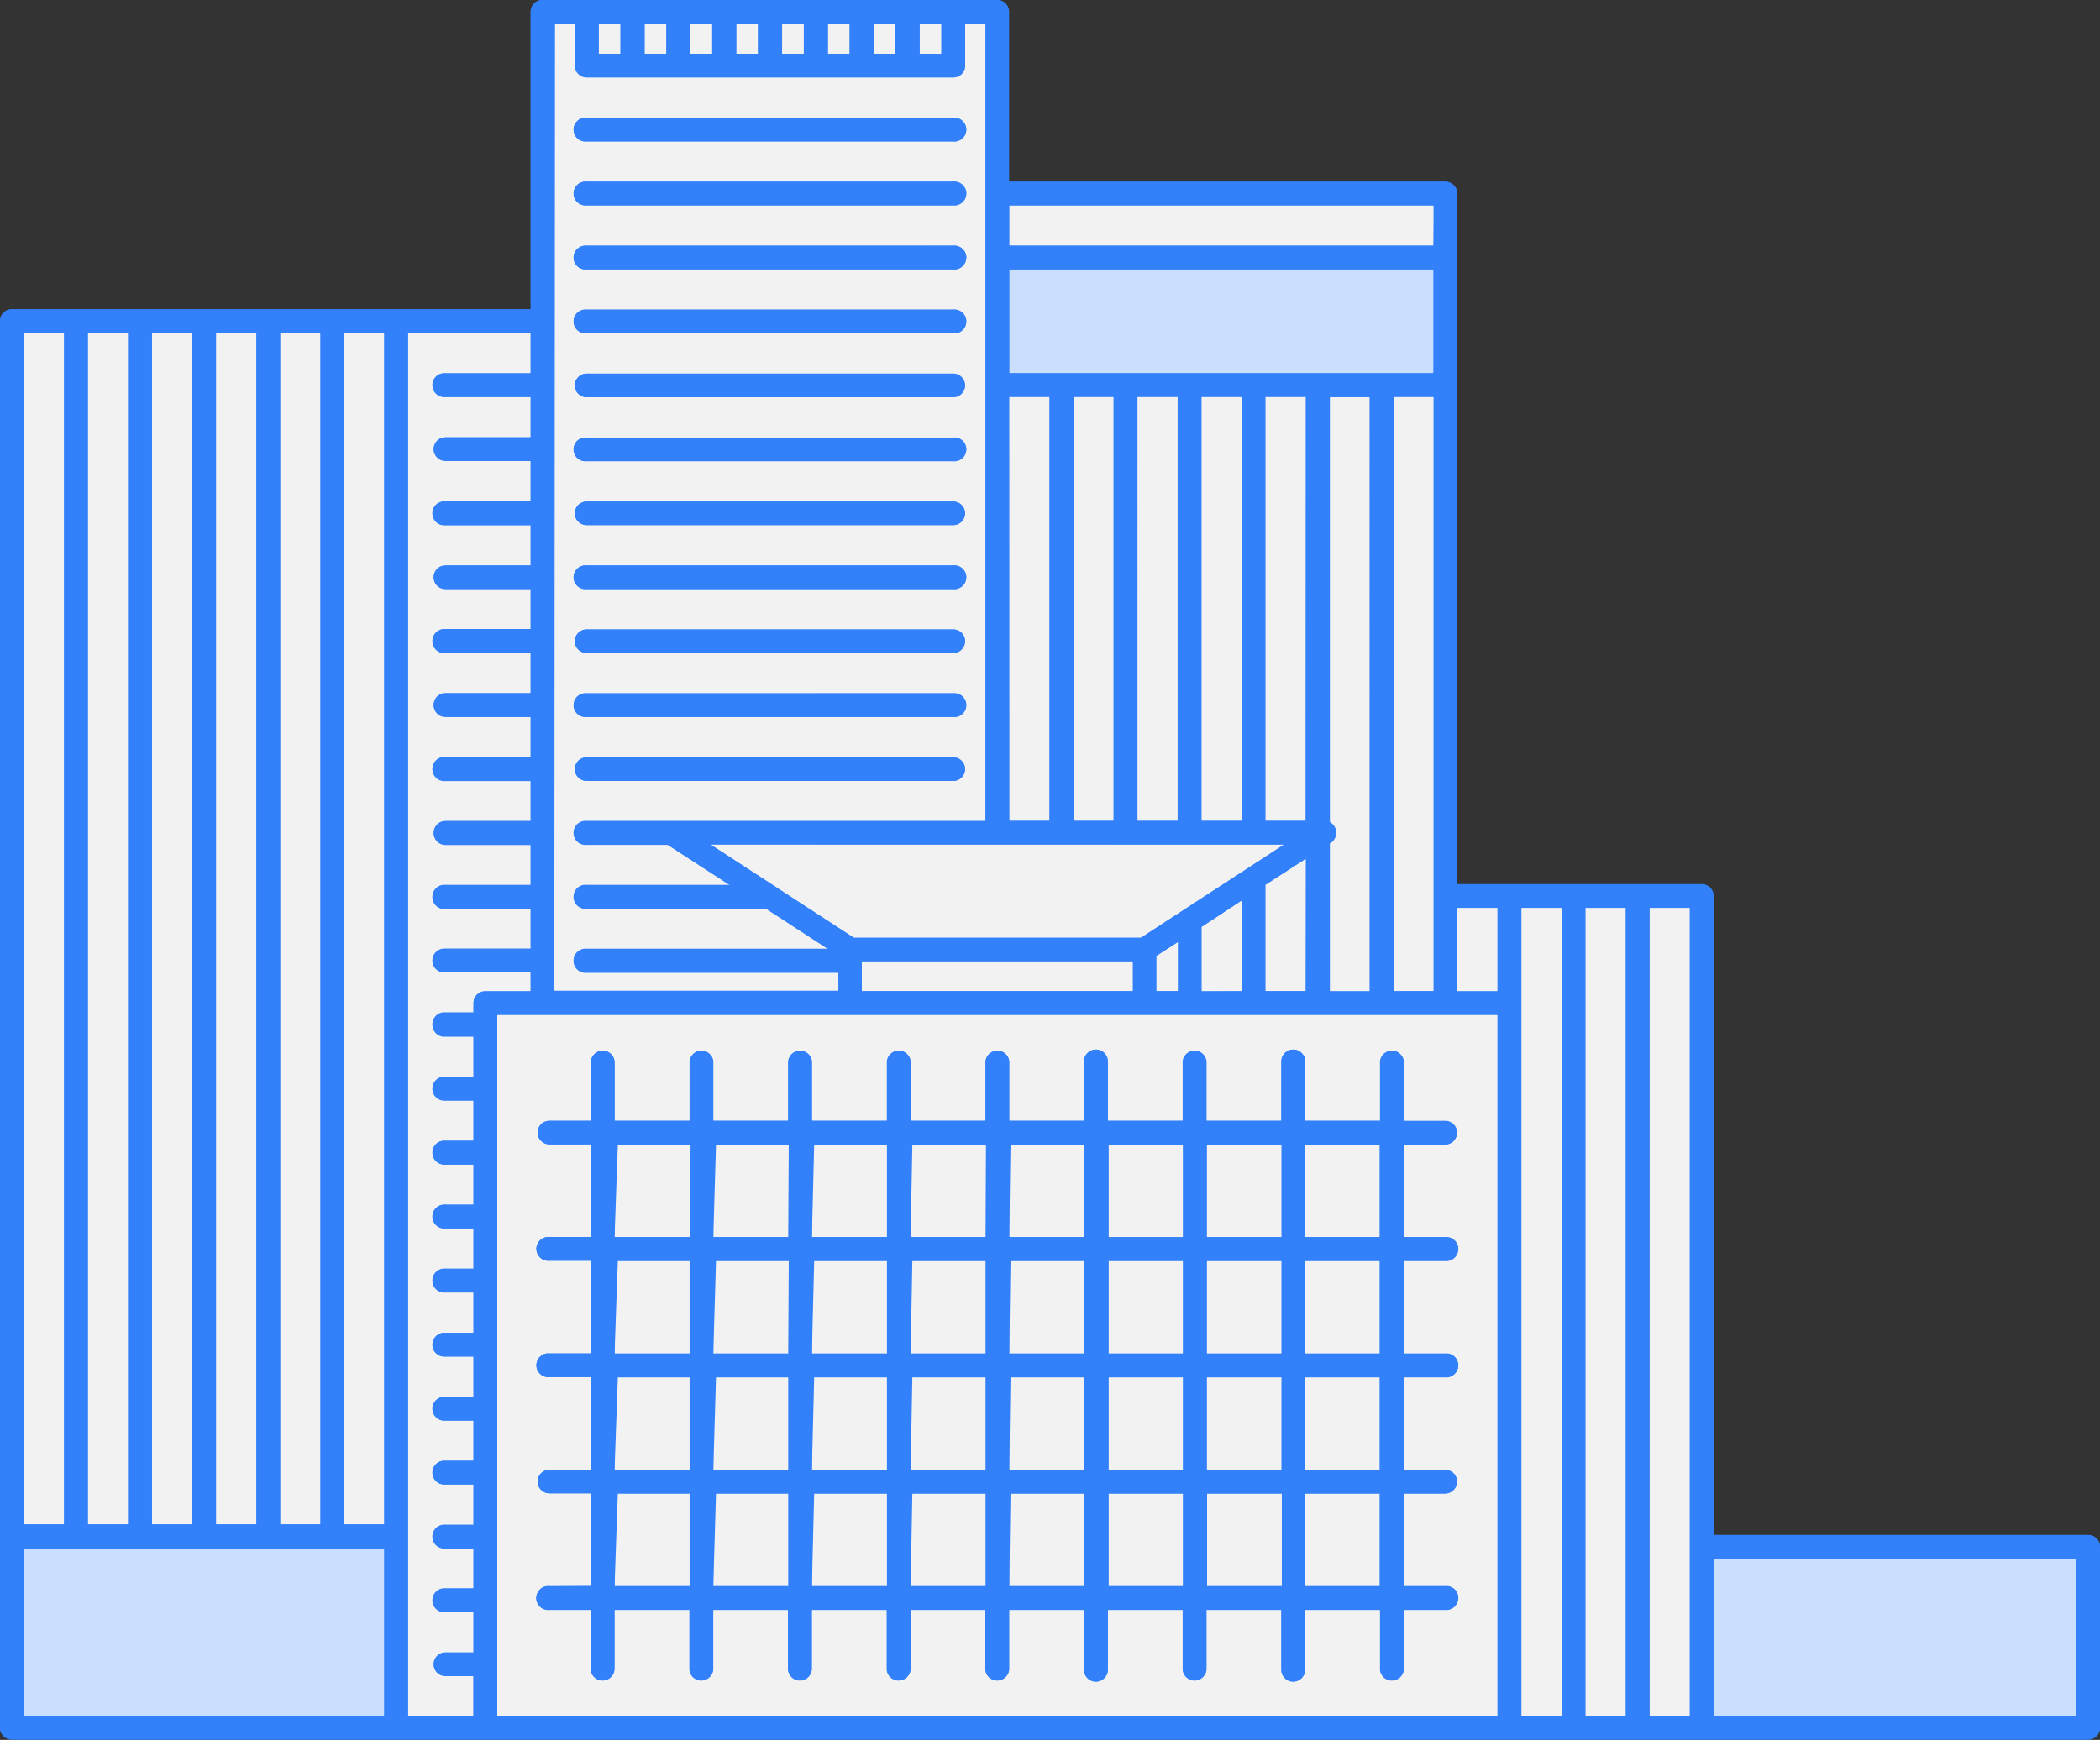 <svg xmlns="http://www.w3.org/2000/svg" viewBox="0 0 192.52 159.55"><rect x="0" y="0" width="192.52" height="159.55" fill="#333333" stroke="none"/><defs><style>.cls-1{fill:#3280fa;}.cls-2{fill:#cadefe;}.cls-3{fill:#f2f2f2;}</style></defs><title>bld_1</title><g id="Layer_2" data-name="Layer 2"><g id="Layer_1-2" data-name="Layer 1"><path class="cls-1" d="M191.44,140.76H157.1V82.17A1.09,1.09,0,0,0,156,81.08H133.59V17.75a1.09,1.09,0,0,0-1.09-1.09h-40V1.08A1.08,1.08,0,0,0,91.44,0H49.73a1.08,1.08,0,0,0-1.08,1.08V28.36H1.09A1.08,1.08,0,0,0,0,29.44v129a1.09,1.09,0,0,0,1.09,1.08H191.44a1.08,1.08,0,0,0,1.08-1.08V141.84A1.08,1.08,0,0,0,191.44,140.76Z"/><path class="cls-2" d="M157.1,142.93v14.45h33.25V142.93ZM2.17,157.38H35.23V142H2.17ZM92.52,34.22h38.9V24.7H92.52Z"/><path class="cls-3" d="M145.34,157.38h3.71V83.25h-3.71Zm5.88-74.13v74.13h3.7V83.25ZM65.3,2.17h-2V4.93h2Zm4.2,0h-2V4.93h2Zm-12.61,0h-2V4.93h2Zm82.58,155.21h3.7V83.25h-3.7ZM61.09,2.17h-2V4.93h2Zm12.61,0h-2V4.93h2Zm34.74,134.77h-6.87v8.5h6.87ZM76.87,89.21H53.78a1.09,1.09,0,1,1,0-2.17H75.92l-5.69-3.7H53.78a1.09,1.09,0,1,1,0-2.17H66.9l-5.69-3.69H53.78a1.09,1.09,0,1,1,0-2.17h7.49a1.33,1.33,0,0,1,.21,0H90.35V2.17H88.48V6A1.08,1.08,0,0,1,87.39,7.1H53.78A1.08,1.08,0,0,1,52.69,6V2.17H50.82V90.89H76.87ZM53.78,10.8H87.39a1.09,1.09,0,1,1,0,2.17H53.78a1.09,1.09,0,1,1,0-2.17Zm0,5.86H87.39a1.09,1.09,0,1,1,0,2.17H53.78a1.09,1.09,0,1,1,0-2.17Zm0,5.87H87.39a1.09,1.09,0,1,1,0,2.17H53.78a1.09,1.09,0,1,1,0-2.17Zm0,5.86H87.39a1.09,1.09,0,1,1,0,2.17H53.78a1.09,1.09,0,1,1,0-2.17Zm0,5.87H87.39a1.08,1.08,0,1,1,0,2.16H53.78a1.08,1.08,0,1,1,0-2.16Zm0,5.86H87.39a1.09,1.09,0,1,1,0,2.17H53.78a1.09,1.09,0,1,1,0-2.17Zm0,5.87H87.39a1.08,1.08,0,1,1,0,2.16H53.78a1.08,1.08,0,1,1,0-2.16Zm0,5.86H87.39a1.09,1.09,0,1,1,0,2.17H53.78a1.09,1.09,0,1,1,0-2.17Zm0,5.87H87.39a1.08,1.08,0,1,1,0,2.16H53.78a1.08,1.08,0,1,1,0-2.16Zm0,5.86H87.39a1.09,1.09,0,1,1,0,2.17H53.78a1.09,1.09,0,1,1,0-2.17Zm0,5.87H87.39a1.08,1.08,0,1,1,0,2.16H53.78a1.08,1.08,0,1,1,0-2.16Zm79.81,21.44h3.7V83.25h-3.7Zm-25.15,35.39h-6.87v8.5h6.87Zm-62.86,31.1h91.71V93.06H45.58Zm4.79-20.44a1.08,1.08,0,1,1,0-2.16h3.8v-8.5h-3.8a1.09,1.09,0,1,1,0-2.17h3.8v-8.5h-3.8a1.09,1.09,0,1,1,0-2.17h3.8v-8.5h-3.8a1.08,1.08,0,1,1,0-2.16h3.8V97.34a1.09,1.09,0,0,1,2.17,0v5.44h6.88V97.34a1.09,1.09,0,0,1,2.17,0v5.44h6.87V97.34a1.09,1.09,0,0,1,2.17,0v5.44h6.88V97.34a1.09,1.09,0,0,1,2.17,0v5.44h6.87V97.34a1.09,1.09,0,0,1,2.17,0v5.44h6.87V97.34a1.09,1.09,0,0,1,2.18,0v5.44h6.87V97.34a1.09,1.09,0,0,1,2.17,0v5.44h6.87V97.34a1.09,1.09,0,0,1,2.18,0v5.44h6.87V97.34a1.09,1.09,0,0,1,2.17,0v5.44h3.8a1.08,1.08,0,1,1,0,2.16h-3.8v8.5h3.8a1.09,1.09,0,1,1,0,2.17h-3.8v8.5h3.8a1.09,1.09,0,1,1,0,2.17h-3.8v8.5h3.8a1.08,1.08,0,1,1,0,2.16h-3.8v8.5h3.8a1.09,1.09,0,1,1,0,2.17h-3.8v5.49a1.09,1.09,0,0,1-2.17,0v-5.49h-6.87v5.49a1.09,1.09,0,0,1-2.18,0v-5.49h-6.87v5.49a1.09,1.09,0,0,1-2.17,0v-5.49h-6.87v5.49a1.09,1.09,0,0,1-2.18,0v-5.49H92.52v5.49a1.09,1.09,0,0,1-2.17,0v-5.49H83.48v5.49a1.09,1.09,0,0,1-2.17,0v-5.49H74.43v5.49a1.09,1.09,0,0,1-2.17,0v-5.49H65.39v5.49a1.09,1.09,0,0,1-2.17,0v-5.49H56.34v5.49a1.09,1.09,0,0,1-2.17,0v-5.49h-3.8a1.09,1.09,0,1,1,0-2.17h3.8v-8.5Zm58.07-32h-6.87v8.5h6.87Zm0,10.67h-6.87v8.5h6.87Zm-10-79.22V75.28h3.7V36.39ZM65.13,77.44,78.28,86h26.31l13.15-8.55ZM108,90.89V86.37l-2,1.29v3.23Zm5.88,0V82.55L110.15,85v5.93Zm-10,0V88.15H79v2.74Zm27.59,0V36.39h-3.67v54.5Zm0-72.06H92.52v3.7h38.9ZM2.17,139.79H5.88V30.53H2.17ZM122,77.27l-.08,0V90.89h3.67V36.39h-3.67v39a1.07,1.07,0,0,1,.08,1.85ZM110.15,36.39V75.28h3.71V36.39Zm-13.92,0H92.52V75.28h3.71ZM86.31,2.17h-2V4.93h2Zm-4.21,0h-2V4.93h2Zm22.18,34.22V75.28H108V36.39ZM77.9,2.17h-2V4.93h2Zm41.83,34.22H116V75.28h3.7Zm0,42.34L116,81.14v9.75h3.7ZM72.26,136.94H65.39v8.5h6.87Zm27.13-10.66H92.52v8.5h6.87Zm-9-21.34H83.48v8.5h6.87Zm9,32H92.52v8.5h6.87Zm0-32H92.52v8.5h6.87Zm0,10.67H92.52v8.5h6.87ZM8.05,139.79h3.7V30.53H8.05Zm82.3-24.18H83.48v8.5h6.87Zm0,10.67H83.48v8.5h6.87Zm0,10.66H83.48v8.5h6.87Zm27.13-21.33h-6.87v8.5h6.87Zm0,10.67h-6.87v8.5h6.87Zm9-21.34h-6.87v8.5h6.87Zm-9,0h-6.87v8.5h6.87Zm9,32h-6.87v8.5h6.87Zm0-21.33h-6.87v8.5h6.87Zm0,10.67h-6.87v8.5h6.87ZM81.31,104.94H74.43v8.5h6.88ZM48.65,89.17H40.84a1.09,1.09,0,1,1,0-2.17h7.81V83.31H40.84a1.09,1.09,0,1,1,0-2.17h7.81v-3.7H40.84a1.08,1.08,0,1,1,0-2.16h7.81v-3.7H40.84a1.09,1.09,0,1,1,0-2.17h7.81v-3.7H40.84a1.08,1.08,0,1,1,0-2.16h7.81v-3.7H40.84a1.09,1.09,0,1,1,0-2.17h7.81V54H40.84a1.08,1.08,0,1,1,0-2.16h7.81v-3.7H40.84a1.09,1.09,0,1,1,0-2.17h7.81v-3.7H40.84a1.08,1.08,0,1,1,0-2.16h7.81v-3.7H40.84a1.09,1.09,0,1,1,0-2.17h7.81V30.53H37.4V157.38h6v-3.7H40.84a1.08,1.08,0,1,1,0-2.16h2.57v-3.7H40.84a1.09,1.09,0,1,1,0-2.17h2.57V142H40.84a1.09,1.09,0,1,1,0-2.17h2.57v-3.7H40.84a1.09,1.09,0,1,1,0-2.17h2.57v-3.69H40.84a1.09,1.09,0,1,1,0-2.17h2.57v-3.7H40.84a1.09,1.09,0,1,1,0-2.17h2.57V118.5H40.84a1.09,1.09,0,1,1,0-2.17h2.57v-3.7H40.84a1.09,1.09,0,1,1,0-2.17h2.57v-3.69H40.84a1.09,1.09,0,1,1,0-2.17h2.57v-3.7H40.84a1.09,1.09,0,1,1,0-2.17h2.57V95H40.84a1.09,1.09,0,1,1,0-2.17h2.57V92a1.08,1.08,0,0,1,1.08-1.08h4.16Zm14.57,47.77H56.34v8.5h6.88Zm-31.66,2.85h3.67V30.53H31.56Zm31.66-24.18H56.34v8.5h6.88Zm0,10.67H56.34v8.5h6.88ZM13.93,139.79h3.7V30.53h-3.7Zm5.87,0h3.71V30.53H19.8Zm5.88,0h3.7V30.53h-3.7Zm55.63-24.18H74.43v8.5h6.88Zm0,21.33H74.43v8.5h6.88Zm0-10.66H74.43v8.5h6.88Zm-9-21.34H65.39v8.5h6.87Zm-9,0H56.34v8.5h6.88Zm9,10.67H65.39v8.5h6.87Zm45.22,21.33h-6.87v8.5h6.87ZM72.26,126.28H65.39v8.5h6.87Z"/><path class="cls-1" d="M53.78,71.61H87.39a1.08,1.08,0,1,0,0-2.16H53.78a1.08,1.08,0,1,0,0,2.16Zm137.66,69.15H157.1V82.17A1.09,1.09,0,0,0,156,81.08H133.59V17.75a1.09,1.09,0,0,0-1.09-1.09h-40V1.08A1.08,1.08,0,0,0,91.44,0H49.73a1.08,1.08,0,0,0-1.08,1.08V28.36H1.09A1.08,1.08,0,0,0,0,29.44v129a1.09,1.09,0,0,0,1.09,1.08H191.44a1.08,1.08,0,0,0,1.08-1.08V141.84A1.08,1.08,0,0,0,191.44,140.76ZM92.52,18.83h38.9v3.7H92.52Zm0,5.87h38.9v9.52H92.52Zm38.9,11.69v54.5h-3.67V36.39Zm-9,39.66a1.11,1.11,0,0,0-.53-.63v-39h3.67v54.5h-3.67V77.32l.08,0A1.1,1.1,0,0,0,122.44,76.05Zm-2.71-39.66V75.28H116V36.39Zm-5.87,0V75.28h-3.71V36.39Zm-5.88,0V75.28h-3.7V36.39Zm-5.88,0V75.28H98.4V36.39Zm-9.58,0h3.71V75.28H92.52Zm25.22,41.05L104.59,86H78.28L65.13,77.44Zm2,1.29V90.89H116V81.14Zm-5.87,3.82v8.34h-3.71V85ZM108,86.37v4.52h-2V87.66Zm-4.15,1.78v2.74H79V88.15Zm-19.55-86h2V4.93h-2Zm-4.21,0h2V4.93h-2Zm-4.2,0h2V4.93h-2Zm-4.2,0h2V4.93h-2Zm-4.2,0h2V4.93h-2Zm-4.2,0h2V4.93h-2Zm-4.2,0h2V4.93h-2Zm-4.21,0h2V4.93h-2Zm-4,0h1.87V6A1.08,1.08,0,0,0,53.78,7.1H87.39A1.08,1.08,0,0,0,88.48,6V2.17h1.87V75.28H61.48a1.33,1.33,0,0,0-.21,0H53.78a1.09,1.09,0,1,0,0,2.17h7.43l5.69,3.69H53.78a1.09,1.09,0,1,0,0,2.17H70.23L75.92,87H53.78a1.09,1.09,0,1,0,0,2.17H76.87v1.68H50.82ZM25.68,30.53h3.7V139.79h-3.7Zm-5.88,0h3.71V139.79H19.8Zm-5.87,0h3.7V139.79h-3.7Zm-5.88,0h3.7V139.79H8.05Zm-5.88,0H5.88V139.79H2.17ZM35.23,157.38H2.17V142H35.23Zm0-17.59H31.56V30.53h3.67ZM43.41,92v.9H40.84a1.09,1.09,0,1,0,0,2.17h2.57v3.69H40.84a1.09,1.09,0,1,0,0,2.17h2.57v3.7H40.84a1.09,1.09,0,1,0,0,2.17h2.57v3.69H40.84a1.09,1.09,0,1,0,0,2.17h2.57v3.7H40.84a1.09,1.09,0,1,0,0,2.17h2.57v3.69H40.84a1.09,1.09,0,1,0,0,2.17h2.57v3.7H40.84a1.09,1.09,0,1,0,0,2.17h2.57v3.69H40.84a1.09,1.09,0,1,0,0,2.17h2.57v3.7H40.84a1.09,1.09,0,1,0,0,2.17h2.57v3.69H40.84a1.09,1.09,0,1,0,0,2.17h2.57v3.7H40.84a1.08,1.08,0,1,0,0,2.16h2.57v3.7h-6V30.53H48.65v3.69H40.84a1.09,1.09,0,1,0,0,2.17h7.81v3.7H40.84a1.08,1.08,0,1,0,0,2.16h7.81V46H40.84a1.09,1.09,0,1,0,0,2.17h7.81v3.7H40.84a1.08,1.08,0,1,0,0,2.16h7.81v3.7H40.84a1.09,1.09,0,1,0,0,2.17h7.81v3.7H40.84a1.08,1.08,0,1,0,0,2.16h7.81v3.7H40.84a1.09,1.09,0,1,0,0,2.17h7.81v3.7H40.84a1.08,1.08,0,1,0,0,2.16h7.81v3.7H40.84a1.09,1.09,0,1,0,0,2.17h7.81V87H40.84a1.09,1.09,0,1,0,0,2.17h7.81v1.72H44.49A1.08,1.08,0,0,0,43.41,92Zm93.88,65.41H45.58V93.06h91.71Zm0-66.49h-3.7V83.25h3.7Zm5.88,66.49h-3.7V83.25h3.7Zm5.88,0h-3.71V83.25h3.71Zm5.87,0h-3.7V83.25h3.7Zm35.43,0H157.1V142.93h33.25Zm-140-11.94a1.09,1.09,0,1,0,0,2.17h3.8v5.49a1.09,1.09,0,0,0,2.17,0v-5.49h6.88v5.49a1.09,1.09,0,0,0,2.17,0v-5.49h6.87v5.49a1.09,1.09,0,0,0,2.17,0v-5.49h6.88v5.49a1.09,1.09,0,0,0,2.17,0v-5.49h6.87v5.49a1.09,1.09,0,0,0,2.17,0v-5.49h6.87v5.49a1.09,1.09,0,0,0,2.18,0v-5.49h6.87v5.49a1.09,1.09,0,0,0,2.17,0v-5.49h6.87v5.49a1.09,1.09,0,0,0,2.18,0v-5.49h6.87v5.49a1.09,1.09,0,0,0,2.17,0v-5.49h3.8a1.09,1.09,0,1,0,0-2.17h-3.8v-8.5h3.8a1.08,1.08,0,1,0,0-2.16h-3.8v-8.5h3.8a1.09,1.09,0,1,0,0-2.17h-3.8v-8.5h3.8a1.09,1.09,0,1,0,0-2.17h-3.8v-8.5h3.8a1.08,1.08,0,1,0,0-2.16h-3.8V97.34a1.09,1.09,0,0,0-2.17,0v5.44h-6.87V97.34a1.09,1.09,0,0,0-2.18,0v5.44h-6.87V97.34a1.09,1.09,0,0,0-2.17,0v5.44h-6.87V97.34a1.09,1.09,0,0,0-2.18,0v5.44H92.52V97.34a1.09,1.09,0,0,0-2.17,0v5.44H83.48V97.34a1.09,1.09,0,0,0-2.17,0v5.44H74.43V97.34a1.09,1.09,0,0,0-2.17,0v5.44H65.39V97.34a1.09,1.09,0,0,0-2.17,0v5.44H56.34V97.34a1.09,1.09,0,0,0-2.17,0v5.44h-3.8a1.08,1.08,0,1,0,0,2.16h3.8v8.5h-3.8a1.09,1.09,0,1,0,0,2.17h3.8v8.5h-3.8a1.09,1.09,0,1,0,0,2.17h3.8v8.5h-3.8a1.08,1.08,0,1,0,0,2.16h3.8v8.5Zm69.29-40.5h6.87v8.5h-6.87Zm0,10.67h6.87v8.5h-6.87Zm0,10.67h6.87v8.5h-6.87Zm0,10.66h6.87v8.5h-6.87Zm-9-32h6.87v8.5h-6.87Zm0,10.67h6.87v8.5h-6.87Zm0,10.67h6.87v8.5h-6.87Zm0,10.66h6.87v8.5h-6.87Zm-9-32h6.87v8.5h-6.87Zm0,10.67h6.87v8.5h-6.87Zm0,10.67h6.87v8.5h-6.87Zm0,10.66h6.87v8.5h-6.87Zm-9-32h6.87v8.5H92.52Zm0,10.67h6.87v8.5H92.52Zm0,10.67h6.87v8.5H92.52Zm0,10.66h6.87v8.5H92.52Zm-9-32h6.87v8.5H83.48Zm0,10.67h6.87v8.5H83.48Zm0,10.67h6.87v8.5H83.48Zm0,10.66h6.87v8.5H83.48Zm-9-32h6.88v8.5H74.43Zm0,10.67h6.88v8.5H74.43Zm0,10.67h6.88v8.5H74.43Zm0,10.66h6.88v8.5H74.43Zm-9-32h6.87v8.5H65.39Zm0,10.67h6.87v8.5H65.39Zm0,10.67h6.87v8.5H65.39Zm0,10.66h6.87v8.5H65.39Zm-9-32h6.88v8.5H56.34Zm0,10.67h6.88v8.5H56.34Zm0,10.67h6.88v8.5H56.34Zm0,10.66h6.88v8.5H56.34ZM53.78,42.29H87.39a1.09,1.09,0,1,0,0-2.17H53.78a1.09,1.09,0,1,0,0,2.17Zm0-17.59H87.39a1.09,1.09,0,1,0,0-2.17H53.78a1.09,1.09,0,1,0,0,2.17Zm0,5.86H87.39a1.09,1.09,0,1,0,0-2.17H53.78a1.09,1.09,0,1,0,0,2.17Zm0-11.73H87.39a1.09,1.09,0,1,0,0-2.17H53.78a1.09,1.09,0,1,0,0,2.17Zm0-5.86H87.39a1.09,1.09,0,1,0,0-2.17H53.78a1.09,1.09,0,1,0,0,2.17Zm0,41.05H87.39a1.09,1.09,0,1,0,0-2.17H53.78a1.09,1.09,0,1,0,0,2.17Zm0,5.86H87.39a1.08,1.08,0,1,0,0-2.16H53.78a1.08,1.08,0,1,0,0,2.16Zm0-23.46H87.39a1.08,1.08,0,1,0,0-2.16H53.78a1.08,1.08,0,1,0,0,2.16Zm0,29.33H87.39a1.09,1.09,0,1,0,0-2.17H53.78a1.09,1.09,0,1,0,0,2.17Zm0-17.6H87.39a1.08,1.08,0,1,0,0-2.16H53.78a1.08,1.08,0,1,0,0,2.16Z"/></g></g></svg>